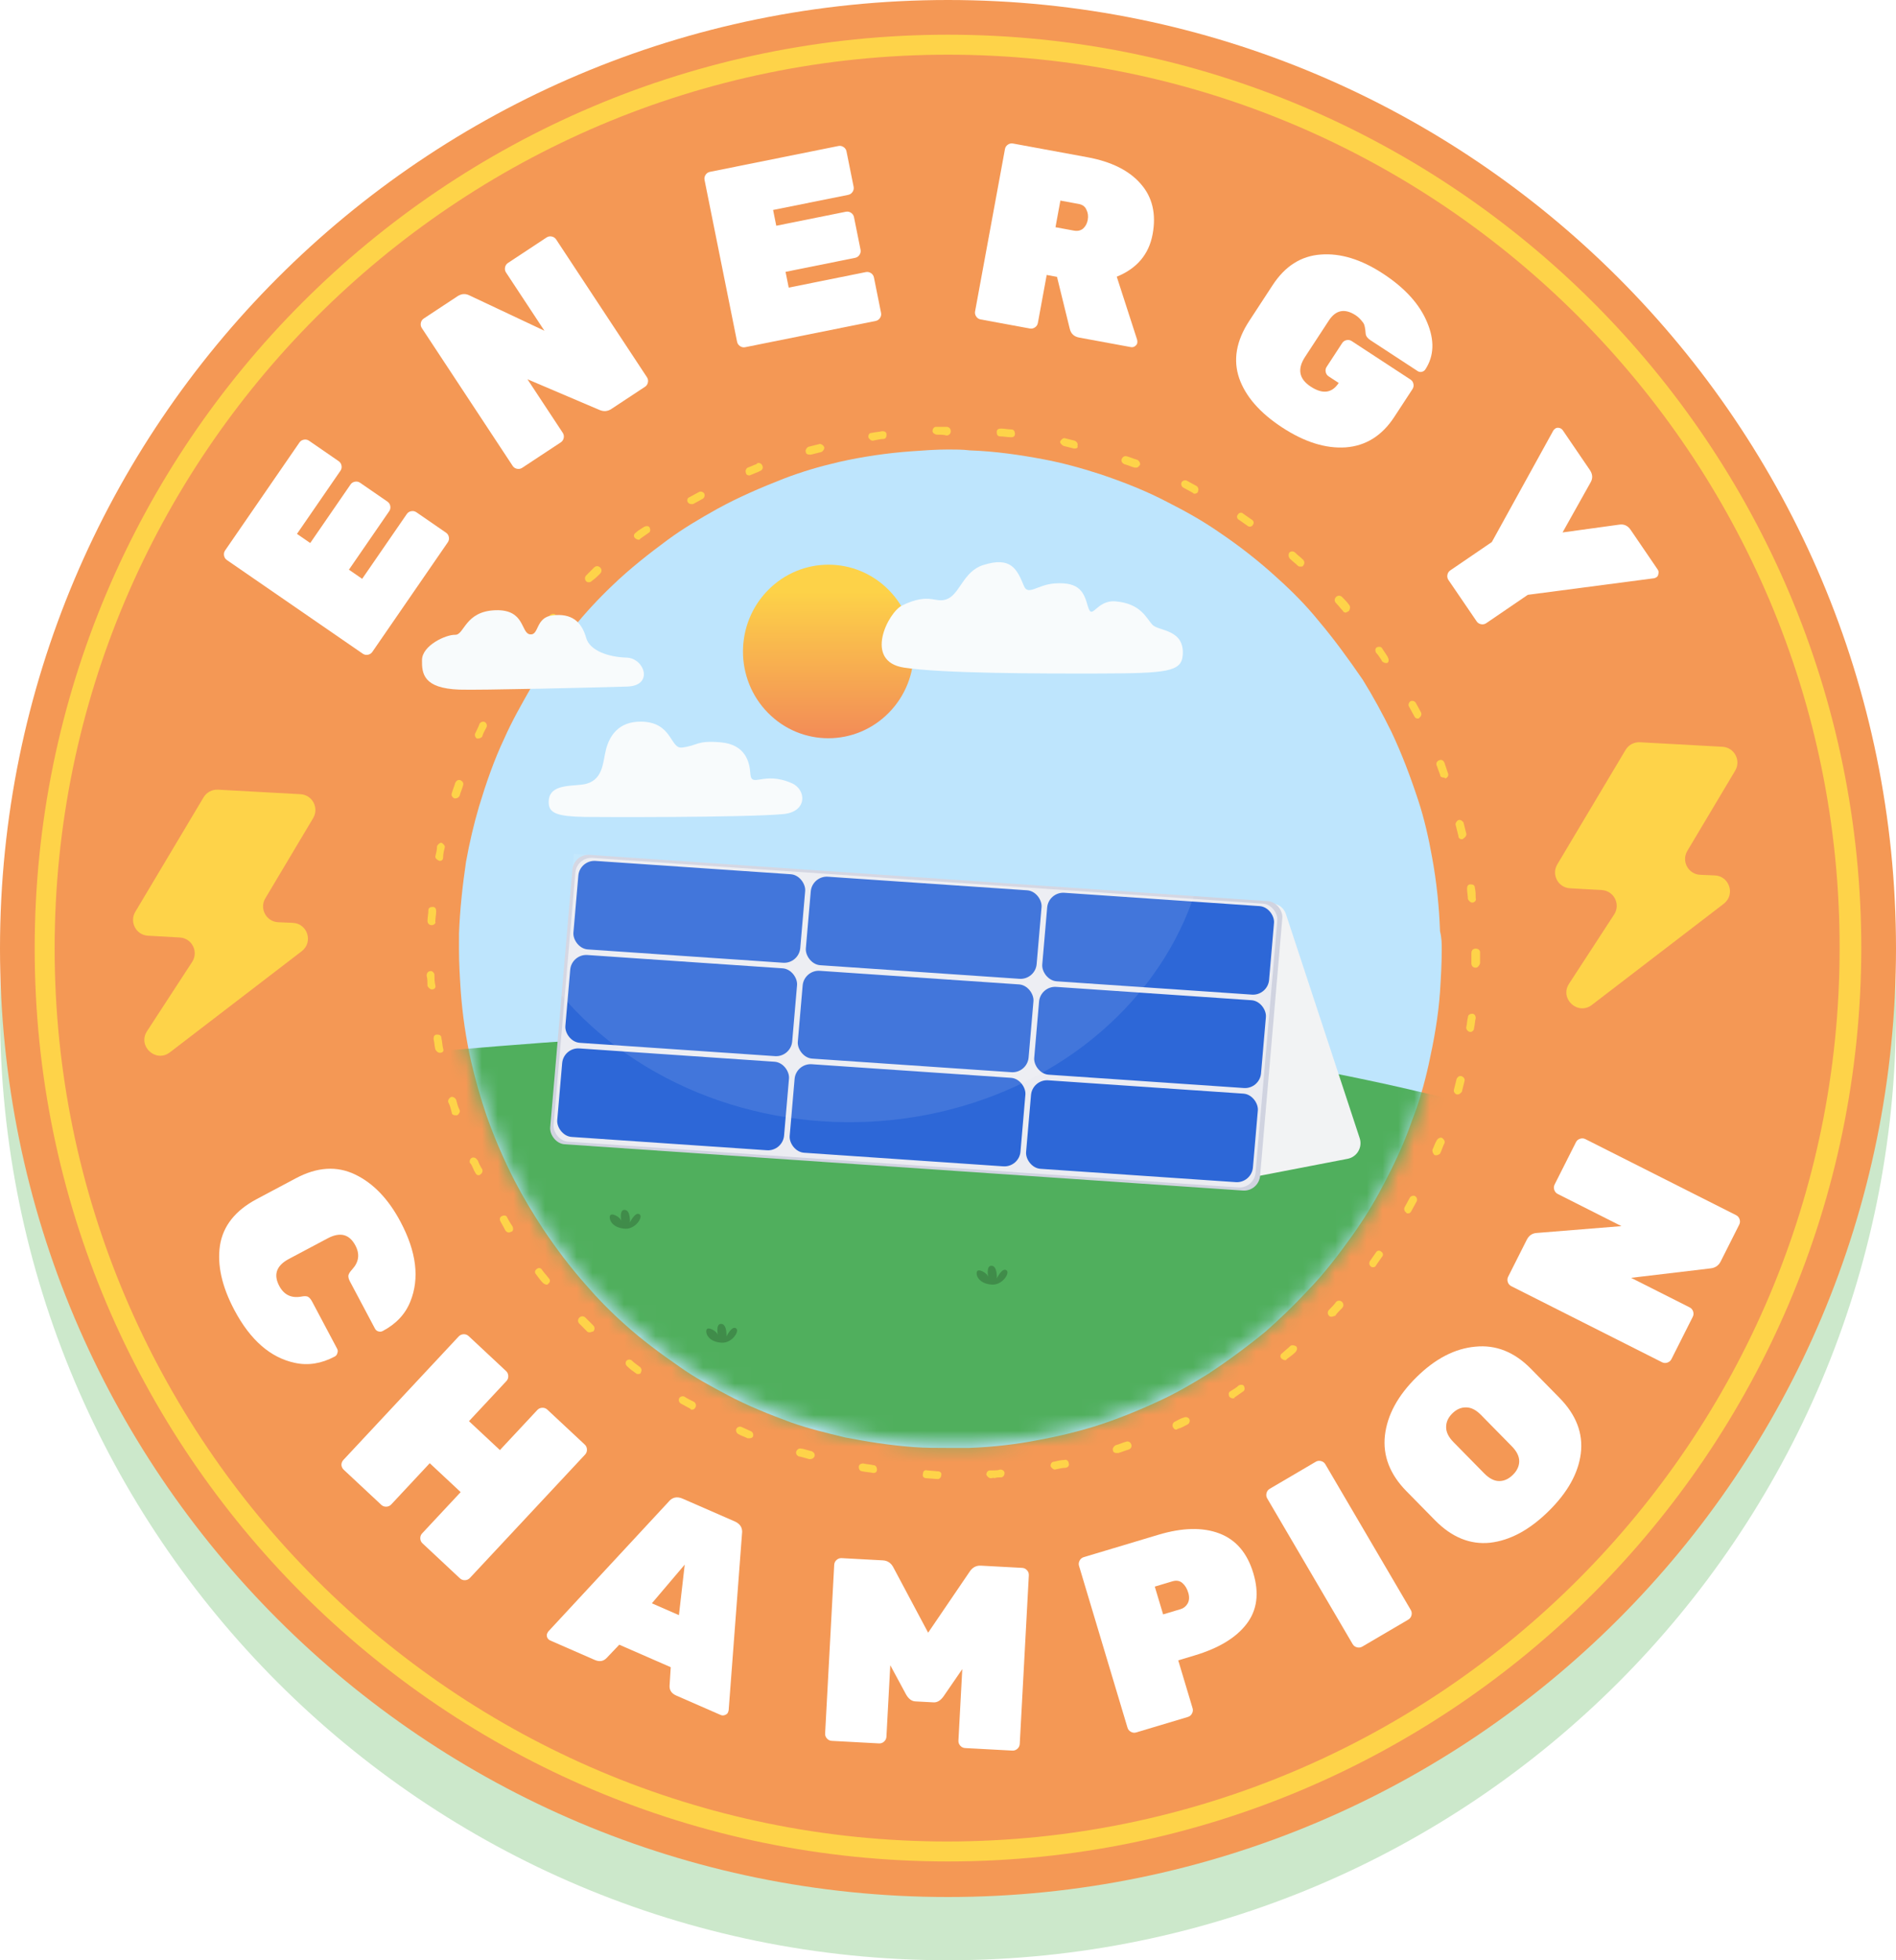<svg width="120" height="124" viewBox="0 0 120 124" fill="none" xmlns="http://www.w3.org/2000/svg">
    <g clip-path="url(#clip0_2267_85475)">
        <g filter="url(#filter0_d_2267_85475)">
            <path
                d="M60 120C93.137 120 120 93.137 120 60C120 26.863 93.137 0 60 0C26.863 0 0 26.863 0 60C0 93.137 26.863 120 60 120Z"
                fill="#CCE8CB" />
        </g>
        <path
            d="M60 120C93.137 120 120 93.137 120 60C120 26.863 93.137 0 60 0C26.863 0 0 26.863 0 60C0 93.137 26.863 120 60 120Z"
            fill="#F49855" />
        <path
            d="M59.999 117.75C28.106 117.75 2.195 91.839 2.195 60C2.195 28.106 28.106 2.196 59.999 2.196C91.838 2.196 117.804 28.106 117.804 60C117.749 91.839 91.838 117.75 59.999 117.75ZM59.999 3.459C28.819 3.459 3.458 28.82 3.458 60C3.458 91.18 28.819 116.487 59.945 116.487C91.125 116.487 116.431 91.126 116.431 60C116.486 28.82 91.125 3.459 59.999 3.459Z"
            fill="#FED349" />
        <path
            d="M93.459 39.306L91.674 36.689C91.608 36.591 91.585 36.482 91.608 36.362C91.631 36.242 91.691 36.149 91.789 36.082L94.42 34.288L98.313 27.232C98.337 27.189 98.38 27.147 98.442 27.105C98.504 27.062 98.58 27.049 98.67 27.066C98.775 27.086 98.855 27.136 98.909 27.216L100.621 29.727C100.803 29.994 100.82 30.257 100.67 30.515L98.896 33.681L102.491 33.186C102.786 33.141 103.025 33.252 103.207 33.519L104.919 36.03C104.974 36.11 104.988 36.198 104.962 36.294C104.951 36.393 104.915 36.463 104.853 36.506C104.79 36.548 104.735 36.573 104.687 36.579L96.696 37.627L94.065 39.421C93.968 39.487 93.859 39.51 93.739 39.487C93.619 39.464 93.526 39.404 93.459 39.306Z"
            fill="white" />
        <path
            d="M85.552 21.576L89.272 24.009C89.371 24.073 89.433 24.166 89.458 24.285C89.483 24.404 89.463 24.514 89.398 24.613L88.248 26.371C87.47 27.562 86.444 28.204 85.172 28.299C83.906 28.385 82.564 27.965 81.149 27.039C79.742 26.119 78.836 25.083 78.431 23.93C78.032 22.768 78.243 21.56 79.063 20.306L80.549 18.034C81.333 16.834 82.347 16.19 83.589 16.102C84.838 16.004 86.152 16.406 87.531 17.309C88.92 18.217 89.851 19.244 90.325 20.39C90.804 21.528 90.766 22.52 90.212 23.368C90.159 23.449 90.08 23.501 89.976 23.523C89.886 23.541 89.801 23.524 89.72 23.471L86.73 21.516C86.55 21.398 86.452 21.263 86.435 21.111C86.408 20.759 86.362 20.535 86.295 20.44C86.141 20.223 85.978 20.058 85.806 19.946C85.112 19.492 84.544 19.603 84.101 20.28L82.597 22.579C82.096 23.346 82.215 23.971 82.955 24.455C83.712 24.95 84.303 24.873 84.728 24.224L84.092 23.808C83.993 23.743 83.931 23.651 83.906 23.532C83.881 23.412 83.901 23.303 83.966 23.204L84.948 21.702C85.013 21.603 85.105 21.541 85.224 21.516C85.343 21.491 85.453 21.511 85.552 21.576Z"
            fill="white" />
        <path
            d="M71.969 21.487C71.989 21.557 71.992 21.628 71.978 21.703C71.965 21.777 71.914 21.844 71.826 21.905C71.751 21.956 71.665 21.974 71.57 21.956L68.311 21.356C67.983 21.296 67.781 21.111 67.707 20.801L66.899 17.513L66.247 17.393L65.688 20.43C65.667 20.546 65.606 20.639 65.505 20.708C65.405 20.777 65.296 20.801 65.18 20.78L62.064 20.206C61.948 20.185 61.855 20.124 61.786 20.023C61.717 19.923 61.693 19.814 61.714 19.698L63.605 9.429C63.626 9.313 63.687 9.22 63.787 9.151C63.888 9.081 63.996 9.058 64.113 9.079L68.818 9.945C70.344 10.226 71.473 10.79 72.204 11.637C72.938 12.473 73.187 13.532 72.951 14.815C72.716 16.086 71.96 16.983 70.681 17.503L71.969 21.487ZM67.113 12.688L66.803 14.373L67.963 14.587C68.197 14.63 68.39 14.589 68.545 14.464C68.701 14.328 68.801 14.144 68.844 13.911C68.887 13.678 68.86 13.465 68.764 13.272C68.681 13.07 68.517 12.947 68.274 12.902L67.113 12.688Z"
            fill="white" />
        <path
            d="M49.919 18.194L54.799 17.212C54.915 17.189 55.024 17.211 55.126 17.278C55.227 17.346 55.29 17.438 55.313 17.554L55.762 19.788C55.786 19.904 55.764 20.013 55.696 20.115C55.629 20.216 55.537 20.279 55.421 20.302L47.165 21.963C47.049 21.986 46.94 21.964 46.839 21.897C46.737 21.829 46.675 21.737 46.651 21.621L44.592 11.385C44.569 11.269 44.591 11.16 44.658 11.058C44.726 10.957 44.818 10.895 44.934 10.871L53.062 9.236C53.179 9.212 53.288 9.234 53.389 9.302C53.49 9.369 53.553 9.461 53.576 9.578L54.026 11.812C54.049 11.928 54.027 12.037 53.96 12.138C53.892 12.24 53.8 12.302 53.684 12.326L48.93 13.282L49.131 14.28L53.536 13.394C53.653 13.371 53.761 13.393 53.863 13.46C53.964 13.528 54.027 13.62 54.05 13.736L54.465 15.796C54.488 15.912 54.466 16.021 54.398 16.122C54.331 16.224 54.239 16.286 54.123 16.31L49.718 17.196L49.919 18.194Z"
            fill="white" />
        <path
            d="M32.151 16.633L34.593 15.022C34.692 14.957 34.801 14.937 34.921 14.961C35.04 14.986 35.133 15.047 35.198 15.146L40.946 23.863C41.012 23.962 41.032 24.071 41.007 24.19C40.983 24.31 40.921 24.402 40.822 24.467L38.69 25.873C38.456 26.027 38.204 26.046 37.932 25.928L33.383 23.991L35.617 27.378C35.682 27.477 35.702 27.586 35.678 27.705C35.653 27.825 35.592 27.917 35.493 27.982L33.05 29.593C32.951 29.658 32.842 29.678 32.723 29.654C32.603 29.63 32.511 29.568 32.446 29.469L26.697 20.752C26.632 20.654 26.612 20.544 26.636 20.425C26.661 20.305 26.722 20.213 26.821 20.148L28.953 18.742C29.205 18.576 29.458 18.558 29.711 18.687L34.456 20.921L32.027 17.238C31.962 17.139 31.941 17.029 31.966 16.91C31.99 16.791 32.052 16.698 32.151 16.633Z"
            fill="white" />
        <path
            d="M22.922 36.615L25.747 32.516C25.814 32.418 25.907 32.358 26.027 32.336C26.147 32.314 26.256 32.337 26.354 32.404L28.23 33.697C28.328 33.764 28.388 33.858 28.41 33.977C28.432 34.097 28.409 34.206 28.342 34.304L23.565 41.238C23.497 41.336 23.404 41.396 23.284 41.418C23.164 41.44 23.055 41.417 22.958 41.35L14.359 35.426C14.262 35.359 14.202 35.266 14.18 35.146C14.158 35.026 14.18 34.917 14.248 34.819L18.952 27.991C19.019 27.894 19.113 27.834 19.233 27.812C19.352 27.79 19.461 27.812 19.559 27.88L21.435 29.172C21.533 29.24 21.593 29.333 21.615 29.453C21.637 29.573 21.614 29.682 21.547 29.779L18.796 33.772L19.635 34.35L22.184 30.65C22.251 30.552 22.345 30.492 22.465 30.47C22.585 30.448 22.693 30.471 22.791 30.538L24.521 31.73C24.619 31.797 24.679 31.891 24.701 32.011C24.723 32.131 24.7 32.24 24.633 32.337L22.084 36.037L22.922 36.615Z"
            fill="white" />
        <path
            d="M91.25 60.083C91.25 60.976 91.195 61.87 91.139 62.763C91.028 64.327 90.752 65.835 90.421 67.343C90.146 68.572 89.815 69.744 89.374 70.862C88.878 72.314 88.217 73.71 87.501 75.05C86.95 76.112 86.289 77.173 85.573 78.179C84.692 79.408 83.755 80.636 82.709 81.698C81.883 82.592 81.002 83.43 80.121 84.212C78.964 85.162 77.753 86.056 76.487 86.894C75.496 87.509 74.449 88.124 73.348 88.627C72.027 89.242 70.651 89.801 69.219 90.248C68.118 90.584 66.962 90.864 65.751 91.087C64.32 91.367 62.834 91.535 61.347 91.592C60.907 91.592 60.467 91.592 60.026 91.593C59.256 91.593 58.54 91.593 57.825 91.538C56.338 91.427 54.907 91.204 53.476 90.925C52.321 90.647 51.165 90.368 50.064 89.978C48.688 89.476 47.312 88.918 46.047 88.248C45.001 87.691 43.955 87.132 43.02 86.463C41.809 85.626 40.599 84.733 39.553 83.784C38.673 83.003 37.848 82.165 37.077 81.272C36.087 80.156 35.207 78.983 34.382 77.755C33.722 76.75 33.117 75.746 32.567 74.685C31.907 73.401 31.302 72.005 30.807 70.609C30.422 69.492 30.093 68.32 29.818 67.147C29.488 65.695 29.269 64.188 29.159 62.68C29.105 61.843 29.05 60.949 29.05 60.056C29.05 59.721 29.051 59.385 29.051 59.05C29.107 57.543 29.272 56.035 29.493 54.527C29.714 53.298 29.99 52.125 30.32 51.008C30.761 49.556 31.258 48.104 31.919 46.708C32.414 45.591 33.02 44.529 33.626 43.468C34.453 42.183 35.334 40.898 36.27 39.725C37.041 38.776 37.867 37.882 38.748 37.044C39.85 35.982 41.061 35.032 42.273 34.138C43.264 33.412 44.31 32.797 45.411 32.182C46.732 31.456 48.164 30.841 49.595 30.282C50.751 29.835 51.907 29.499 53.118 29.219C54.605 28.884 56.146 28.659 57.687 28.547C58.458 28.491 59.229 28.435 59.999 28.434C60.44 28.434 60.935 28.434 61.375 28.489C62.972 28.545 64.513 28.767 65.999 29.046C67.21 29.269 68.421 29.603 69.631 29.994C71.117 30.495 72.548 31.053 73.924 31.779C75.025 32.336 76.125 32.95 77.171 33.676C78.492 34.569 79.702 35.517 80.858 36.578C81.793 37.415 82.673 38.308 83.443 39.257C84.434 40.429 85.369 41.713 86.249 42.997C86.909 44.058 87.514 45.175 88.064 46.291C88.724 47.687 89.274 49.139 89.768 50.646C90.153 51.819 90.428 53.047 90.647 54.276C90.922 55.783 91.087 57.347 91.141 58.91C91.251 59.357 91.251 59.692 91.25 60.083Z"
            fill="#BEE5FD" />
        <mask id="mask0_2267_85475" style="mask-type:alpha" maskUnits="userSpaceOnUse" x="28" y="28"
            width="64" height="64">
            <path
                d="M91.185 64.32C91.06 65.204 90.881 66.081 90.701 66.958C90.374 68.49 89.889 69.943 89.35 71.388C88.904 72.565 88.412 73.679 87.817 74.721C87.122 76.087 86.269 77.374 85.37 78.598C84.674 79.57 83.868 80.525 83.015 81.417C81.967 82.507 80.864 83.589 79.674 84.489C78.728 85.255 77.734 85.957 76.748 86.605C75.465 87.378 74.134 88.089 72.757 88.736C71.685 89.201 70.558 89.659 69.392 89.999C67.991 90.417 66.543 90.772 65.055 91.008C63.913 91.181 62.723 91.292 61.486 91.339C60.022 91.409 58.519 91.361 57.032 91.203C56.593 91.14 56.155 91.076 55.716 91.013C54.949 90.902 54.237 90.799 53.532 90.641C52.068 90.317 50.674 89.89 49.288 89.407C48.177 88.965 47.065 88.522 46.023 87.977C44.723 87.281 43.431 86.531 42.264 85.685C41.301 84.982 40.338 84.278 39.5 83.48C38.411 82.477 37.33 81.418 36.421 80.328C35.653 79.427 34.948 78.479 34.306 77.484C33.475 76.236 32.762 74.948 32.111 73.613C31.594 72.523 31.132 71.441 30.732 70.311C30.253 68.944 29.845 67.475 29.547 66.022C29.319 64.861 29.154 63.652 29.044 62.451C28.918 60.966 28.909 59.442 29.01 57.934C29.072 57.096 29.142 56.204 29.266 55.319C29.313 54.987 29.36 54.656 29.407 54.324C29.672 52.839 30.047 51.37 30.476 49.909C30.867 48.724 31.305 47.603 31.789 46.545C32.431 45.171 33.126 43.804 33.979 42.517C34.628 41.483 35.379 40.52 36.13 39.556C37.131 38.403 38.187 37.258 39.282 36.232C40.182 35.403 41.129 34.637 42.123 33.934C43.367 33.042 44.705 32.277 46.035 31.566C47.123 30.99 48.25 30.532 49.432 30.082C50.848 29.554 52.359 29.151 53.862 28.804C55.075 28.528 56.273 28.363 57.517 28.261C59.044 28.142 60.609 28.143 62.159 28.254C62.934 28.31 63.709 28.365 64.477 28.476C64.915 28.539 65.408 28.611 65.839 28.729C67.42 29.014 68.924 29.457 70.364 29.947C71.539 30.342 72.698 30.848 73.849 31.409C75.258 32.121 76.605 32.879 77.874 33.796C78.892 34.507 79.902 35.274 80.842 36.143C82.033 37.217 83.106 38.331 84.109 39.548C84.923 40.512 85.675 41.523 86.31 42.574C87.133 43.877 87.885 45.284 88.583 46.682C89.093 47.827 89.54 49.02 89.932 50.205C90.394 51.682 90.74 53.199 91.022 54.763C91.243 55.979 91.345 57.235 91.393 58.483C91.456 60.015 91.403 61.587 91.239 63.143C91.286 63.601 91.24 63.933 91.185 64.32Z"
                fill="white" />
        </mask>
        <g mask="url(#mask0_2267_85475)">
            <path fill-rule="evenodd" clip-rule="evenodd"
                d="M110.791 75.5C110.791 75.5 85.727 64.96 56.29 65.03C28.047 65.097 -8.251 70.838 -8.251 70.838L-8.261 93.587L110.783 93.532L110.791 75.5Z"
                fill="#50AF5D" />
            <path fill-rule="evenodd" clip-rule="evenodd"
                d="M46.665 72.321C45.889 72.282 45.623 71.792 45.692 71.518C45.758 71.254 46.366 71.587 46.417 71.843C46.417 71.843 46.257 71.103 46.633 71.129C47.008 71.155 46.958 71.926 46.958 71.926C46.958 71.926 47.31 71.192 47.584 71.424C47.793 71.601 47.307 72.353 46.665 72.321L46.665 72.321Z"
                fill="#408C4A" />
            <path fill-rule="evenodd" clip-rule="evenodd"
                d="M74.337 69.274C73.561 69.235 73.295 68.745 73.364 68.471C73.43 68.207 74.038 68.54 74.089 68.796C74.089 68.796 73.929 68.056 74.304 68.082C74.68 68.108 74.63 68.879 74.63 68.879C74.63 68.879 74.982 68.145 75.256 68.377C75.465 68.554 74.979 69.306 74.337 69.274L74.337 69.274Z"
                fill="#408C4A" />
            <path fill-rule="evenodd" clip-rule="evenodd"
                d="M62.796 81.261C62.02 81.223 61.754 80.733 61.823 80.458C61.889 80.194 62.497 80.527 62.548 80.784C62.548 80.784 62.388 80.044 62.763 80.07C63.139 80.095 63.089 80.866 63.089 80.866C63.089 80.866 63.441 80.133 63.715 80.365C63.924 80.541 63.438 81.293 62.796 81.261L62.796 81.261Z"
                fill="#408C4A" />
            <path fill-rule="evenodd" clip-rule="evenodd"
                d="M39.575 77.725C38.8 77.686 38.533 77.196 38.602 76.922C38.669 76.657 39.276 76.99 39.327 77.247C39.327 77.247 39.167 76.507 39.543 76.533C39.918 76.559 39.868 77.329 39.868 77.329C39.868 77.329 40.22 76.596 40.494 76.828C40.703 77.005 40.217 77.757 39.575 77.725L39.575 77.725Z"
                fill="#408C4A" />
            <path fill-rule="evenodd" clip-rule="evenodd"
                d="M45.684 84.936C44.909 84.898 44.642 84.408 44.711 84.133C44.778 83.869 45.385 84.202 45.436 84.459C45.436 84.459 45.277 83.719 45.652 83.745C46.027 83.77 45.978 84.541 45.978 84.541C45.978 84.541 46.33 83.808 46.603 84.04C46.812 84.216 46.327 84.968 45.684 84.936L45.684 84.936Z"
                fill="#408C4A" />
            <path fill-rule="evenodd" clip-rule="evenodd"
                d="M92.165 80.054C91.389 80.015 91.123 79.525 91.192 79.251C91.258 78.987 91.866 79.32 91.917 79.576C91.917 79.576 91.757 78.836 92.132 78.862C92.508 78.888 92.458 79.659 92.458 79.659C92.458 79.659 92.81 78.925 93.084 79.157C93.293 79.334 92.807 80.086 92.165 80.054Z"
                fill="#408C4A" />
            <path
                d="M56.251 45.09C58.363 42.945 58.365 39.47 56.254 37.327C54.144 35.184 50.721 35.186 48.609 37.331C46.497 39.475 46.496 42.951 48.606 45.093C50.716 47.236 54.139 47.234 56.251 45.09Z"
                fill="url(#paint0_linear_2267_85475)" />
        </g>
        <path
            d="M79.451 58.065C79.555 56.987 81.055 56.811 81.393 57.838L86.057 72.001C86.246 72.576 85.886 73.189 85.291 73.303L79.142 74.49C78.488 74.616 77.9 74.079 77.965 73.416L79.451 58.065Z"
            fill="#F2F3F4" />
        <g clip-path="url(#clip1_2267_85475)">
            <rect width="45.065" height="18.362" rx="1"
                transform="matrix(0.997 0.068 -0.086 0.997 36.316 54.008)"
                fill="#D0D3E0" />
            <rect width="44.56" height="18.006" rx="1"
                transform="matrix(0.997 0.068 -0.086 0.997 36.502 54.199)"
                fill="#EBECF2" />
            <rect width="14.399" height="5.571" rx="1"
                transform="matrix(0.997 0.068 -0.086 0.997 36.176 60.343)"
                fill="#2D67D7" />
            <rect width="14.399" height="5.616" rx="1"
                transform="matrix(0.997 0.068 -0.086 0.997 36.69 54.391)"
                fill="#2D67D7" />
            <rect width="14.399" height="5.616" rx="1"
                transform="matrix(0.997 0.068 -0.086 0.997 35.666 66.252)"
                fill="#2D67D7" />
            <rect width="14.651" height="5.571" rx="1"
                transform="matrix(0.997 0.068 -0.086 0.997 50.887 61.343)"
                fill="#2D67D7" />
            <rect width="14.651" height="5.616" rx="1"
                transform="matrix(0.997 0.068 -0.086 0.997 51.4 55.39)"
                fill="#2D67D7" />
            <rect width="14.651" height="5.616" rx="1"
                transform="matrix(0.997 0.068 -0.086 0.997 50.377 67.252)"
                fill="#2D67D7" />
            <rect width="14.399" height="5.571" rx="1"
                transform="matrix(0.997 0.068 -0.086 0.997 65.85 62.36)"
                fill="#2D67D7" />
            <rect width="14.399" height="5.616" rx="1"
                transform="matrix(0.997 0.068 -0.086 0.997 66.363 56.407)"
                fill="#2D67D7" />
            <rect width="14.399" height="5.616" rx="1"
                transform="matrix(0.997 0.068 -0.086 0.997 65.34 68.269)"
                fill="#2D67D7" />
            <ellipse cx="22.785" cy="20.101" rx="22.785" ry="20.101"
                transform="matrix(0.997 0.068 -0.086 0.997 32.752 29.297)"
                fill="white" fill-opacity="0.1" />
        </g>
        <path fill-rule="evenodd" clip-rule="evenodd"
            d="M74.856 41.455C74.771 42.489 73.849 42.593 69.668 42.603C65.613 42.613 59.628 42.601 57.212 42.231C54.635 41.835 56.209 38.73 57.101 38.298C58.896 37.43 59.204 38.228 59.983 37.877C60.762 37.526 60.989 36.139 62.224 35.745C63.986 35.183 64.368 35.998 64.801 37.057C65.071 37.715 65.643 36.982 66.766 36.905C68.365 36.795 68.611 37.507 68.851 38.348C69.129 39.321 69.361 37.934 70.61 38.041C72.237 38.182 72.558 39.133 72.948 39.531C73.338 39.93 74.992 39.795 74.856 41.455Z"
            fill="#F8FBFC" />
        <path fill-rule="evenodd" clip-rule="evenodd"
            d="M34.732 50.841C34.774 51.439 35.289 51.646 37.007 51.677C37.769 51.691 47.064 51.722 49.562 51.499C51.115 51.361 51.047 49.956 50.118 49.545C48.311 48.745 47.555 49.893 47.49 48.932C47.445 48.256 47.218 47.099 45.617 46.958C44.07 46.821 44.187 47.167 43.16 47.288C42.4 47.378 42.564 45.653 40.547 45.649C39.12 45.646 38.57 46.575 38.352 47.418C38.138 48.25 38.195 49.459 36.837 49.632C35.984 49.74 34.646 49.626 34.732 50.841L34.732 50.841Z"
            fill="#F8FBFC" />
        <path
            d="M59.35 93.563C59.295 93.563 59.295 93.563 59.35 93.563L58.636 93.508C58.471 93.508 58.361 93.398 58.416 93.233C58.416 93.069 58.526 92.959 58.691 93.014L59.35 93.069C59.514 93.069 59.624 93.178 59.569 93.343C59.569 93.453 59.46 93.563 59.35 93.563ZM62.7 93.508C62.59 93.508 62.48 93.398 62.425 93.288C62.425 93.124 62.535 93.014 62.645 93.014C62.7 93.014 62.81 93.014 62.865 93.014C63.029 93.014 63.139 93.014 63.304 92.959C63.469 92.959 63.579 93.069 63.579 93.178C63.579 93.343 63.469 93.453 63.359 93.453C63.194 93.453 63.084 93.453 62.92 93.508C62.92 93.453 62.81 93.508 62.7 93.508ZM55.286 93.178C55.011 93.124 54.791 93.124 54.572 93.069C54.407 93.069 54.352 92.904 54.352 92.794C54.352 92.629 54.517 92.574 54.627 92.574C54.846 92.629 55.066 92.629 55.286 92.684C55.45 92.684 55.505 92.849 55.505 92.959C55.505 93.124 55.395 93.178 55.286 93.178ZM66.764 92.959C66.654 92.959 66.544 92.849 66.489 92.739C66.489 92.629 66.544 92.465 66.709 92.465C66.929 92.41 67.148 92.355 67.368 92.355C67.478 92.3 67.643 92.41 67.643 92.574C67.698 92.684 67.588 92.849 67.423 92.849C67.258 92.849 67.039 92.904 66.764 92.959ZM51.277 92.3H51.222C51.002 92.245 50.837 92.19 50.617 92.135H50.563C50.453 92.08 50.343 91.97 50.398 91.805C50.453 91.696 50.563 91.586 50.727 91.641H50.782C51.002 91.696 51.167 91.751 51.386 91.805C51.496 91.86 51.606 91.97 51.551 92.135C51.496 92.245 51.386 92.3 51.277 92.3ZM70.663 91.915C70.553 91.915 70.444 91.86 70.444 91.751C70.389 91.641 70.499 91.476 70.608 91.421C70.828 91.366 71.048 91.256 71.267 91.201C71.377 91.147 71.542 91.201 71.597 91.366C71.652 91.476 71.597 91.641 71.432 91.696C71.213 91.751 70.993 91.86 70.773 91.915C70.718 91.915 70.718 91.915 70.663 91.915ZM47.432 90.982C47.377 90.982 47.377 90.982 47.322 90.982C47.103 90.872 46.883 90.817 46.718 90.707C46.608 90.652 46.553 90.487 46.608 90.378C46.663 90.268 46.828 90.213 46.938 90.268C47.158 90.378 47.322 90.433 47.542 90.542C47.652 90.597 47.707 90.762 47.652 90.872C47.652 90.927 47.542 90.982 47.432 90.982ZM74.453 90.433C74.343 90.433 74.288 90.378 74.233 90.268C74.178 90.158 74.233 89.993 74.343 89.938C74.563 89.828 74.727 89.719 74.947 89.664C75.057 89.609 75.222 89.664 75.277 89.773C75.332 89.883 75.277 90.048 75.167 90.103C74.947 90.213 74.782 90.323 74.563 90.378C74.508 90.378 74.508 90.433 74.453 90.433ZM43.807 89.169C43.752 89.169 43.698 89.169 43.698 89.114C43.478 89.005 43.313 88.895 43.093 88.785C42.984 88.73 42.929 88.565 42.984 88.455C43.039 88.346 43.203 88.291 43.313 88.346C43.478 88.455 43.698 88.565 43.917 88.675C44.027 88.73 44.082 88.895 44.027 89.005C43.972 89.114 43.917 89.169 43.807 89.169ZM78.023 88.455C77.913 88.455 77.858 88.4 77.803 88.346C77.748 88.236 77.748 88.071 77.858 88.016C78.022 87.906 78.242 87.796 78.407 87.632C78.517 87.577 78.682 87.577 78.737 87.686C78.791 87.796 78.791 87.961 78.682 88.016C78.517 88.126 78.297 88.291 78.132 88.4C78.132 88.455 78.078 88.455 78.023 88.455ZM40.402 86.918C40.347 86.918 40.293 86.918 40.238 86.863C40.073 86.753 39.853 86.588 39.688 86.423C39.579 86.314 39.579 86.204 39.633 86.094C39.743 85.984 39.853 85.984 39.963 86.039C40.128 86.204 40.293 86.314 40.512 86.478C40.622 86.588 40.622 86.698 40.567 86.808C40.567 86.863 40.512 86.918 40.402 86.918ZM81.318 86.039C81.263 86.039 81.153 85.984 81.098 85.929C80.988 85.819 81.043 85.654 81.153 85.6C81.318 85.435 81.483 85.325 81.647 85.16C81.757 85.05 81.922 85.105 82.032 85.16C82.141 85.27 82.087 85.435 81.977 85.545C81.812 85.709 81.647 85.819 81.428 85.984C81.428 86.039 81.373 86.039 81.318 86.039ZM37.327 84.281C37.272 84.281 37.217 84.281 37.162 84.227C36.997 84.062 36.833 83.897 36.668 83.732C36.558 83.622 36.558 83.458 36.668 83.348C36.778 83.238 36.943 83.238 37.052 83.348C37.217 83.513 37.382 83.677 37.547 83.842C37.656 83.952 37.656 84.117 37.547 84.227C37.492 84.227 37.382 84.281 37.327 84.281ZM84.283 83.293C84.228 83.293 84.174 83.293 84.119 83.238C84.009 83.128 84.009 82.963 84.119 82.853C84.283 82.689 84.448 82.524 84.558 82.359C84.668 82.249 84.833 82.249 84.942 82.359C85.052 82.469 85.052 82.634 84.942 82.744C84.778 82.909 84.613 83.073 84.503 83.238C84.448 83.238 84.338 83.293 84.283 83.293ZM34.581 81.261C34.526 81.261 34.416 81.206 34.361 81.151C34.197 80.986 34.087 80.822 33.922 80.602C33.812 80.492 33.867 80.327 33.977 80.272C34.087 80.162 34.251 80.217 34.306 80.327C34.416 80.492 34.581 80.657 34.746 80.876C34.855 80.986 34.801 81.151 34.691 81.206C34.691 81.261 34.636 81.261 34.581 81.261ZM86.92 80.162C86.865 80.162 86.81 80.162 86.755 80.108C86.645 79.998 86.645 79.888 86.7 79.778C86.81 79.613 86.975 79.394 87.084 79.229C87.139 79.119 87.304 79.064 87.414 79.174C87.524 79.229 87.579 79.394 87.469 79.503C87.359 79.668 87.194 79.888 87.084 80.053C87.084 80.108 86.975 80.162 86.92 80.162ZM32.219 77.966C32.109 77.966 32.055 77.911 32 77.856C31.89 77.636 31.78 77.471 31.67 77.252C31.615 77.142 31.615 76.977 31.78 76.922C31.89 76.867 32.055 76.867 32.109 77.032C32.219 77.252 32.329 77.416 32.439 77.581C32.494 77.691 32.494 77.856 32.384 77.911C32.329 77.911 32.274 77.966 32.219 77.966ZM89.116 76.757C89.061 76.757 89.007 76.757 89.007 76.703C88.897 76.648 88.842 76.483 88.897 76.373C89.007 76.153 89.116 75.989 89.226 75.769C89.281 75.659 89.446 75.604 89.556 75.659C89.666 75.714 89.721 75.879 89.666 75.989C89.556 76.208 89.446 76.373 89.336 76.593C89.281 76.703 89.226 76.757 89.116 76.757ZM30.297 74.341C30.187 74.341 30.132 74.286 30.078 74.176C29.968 74.011 29.913 73.792 29.803 73.627L29.748 73.572C29.693 73.462 29.748 73.297 29.858 73.243C29.968 73.188 30.132 73.243 30.187 73.352L30.242 73.407C30.297 73.572 30.407 73.792 30.517 73.957C30.572 74.066 30.517 74.231 30.407 74.286C30.352 74.341 30.352 74.341 30.297 74.341ZM90.929 73.078C90.874 73.078 90.874 73.078 90.819 73.078C90.709 73.023 90.654 72.858 90.654 72.748C90.764 72.529 90.819 72.309 90.929 72.144C90.984 72.034 91.148 71.924 91.258 71.979C91.368 72.034 91.478 72.199 91.423 72.309C91.313 72.529 91.258 72.748 91.148 72.968C91.094 73.023 90.984 73.078 90.929 73.078ZM28.814 70.552C28.704 70.552 28.595 70.497 28.595 70.387C28.54 70.167 28.485 69.947 28.375 69.728C28.32 69.618 28.43 69.453 28.54 69.398C28.65 69.343 28.814 69.453 28.869 69.563C28.924 69.783 28.979 70.002 29.089 70.222C29.144 70.332 29.034 70.497 28.924 70.552C28.869 70.552 28.869 70.552 28.814 70.552ZM92.247 69.233H92.192C92.082 69.178 91.972 69.069 92.027 68.904C92.082 68.684 92.137 68.465 92.192 68.245C92.247 68.135 92.357 68.025 92.521 68.08C92.631 68.135 92.741 68.245 92.686 68.41C92.631 68.629 92.576 68.849 92.521 69.069C92.412 69.178 92.357 69.233 92.247 69.233ZM27.826 66.597C27.716 66.597 27.606 66.487 27.551 66.378C27.496 66.158 27.496 65.938 27.441 65.719C27.441 65.554 27.496 65.444 27.661 65.444C27.826 65.444 27.936 65.499 27.936 65.664C27.991 65.883 27.991 66.103 28.045 66.323C28.1 66.487 28.045 66.597 27.826 66.597ZM93.071 65.279C93.016 65.279 93.016 65.279 93.071 65.279C92.906 65.279 92.796 65.114 92.796 65.005C92.851 64.785 92.851 64.565 92.906 64.346C92.906 64.181 93.071 64.126 93.18 64.126C93.345 64.126 93.4 64.291 93.4 64.4C93.345 64.62 93.345 64.84 93.29 65.059C93.29 65.169 93.18 65.279 93.071 65.279ZM27.331 62.588C27.222 62.588 27.112 62.478 27.057 62.368C27.057 62.149 27.057 61.929 27.002 61.709C27.002 61.545 27.112 61.435 27.222 61.435C27.331 61.38 27.496 61.545 27.496 61.654C27.496 61.874 27.496 62.094 27.551 62.313C27.606 62.478 27.496 62.588 27.331 62.588ZM93.4 61.215C93.345 61.215 93.345 61.215 93.4 61.215C93.235 61.215 93.126 61.105 93.126 60.941C93.126 60.721 93.126 60.501 93.126 60.282C93.126 60.117 93.235 60.007 93.4 60.007C93.565 60.007 93.675 60.117 93.675 60.227V60.282C93.675 60.501 93.675 60.721 93.675 60.941C93.62 61.105 93.51 61.215 93.4 61.215ZM27.331 58.524C27.167 58.524 27.057 58.414 27.057 58.249C27.057 58.03 27.112 57.81 27.112 57.59C27.112 57.426 27.222 57.371 27.386 57.371C27.551 57.371 27.606 57.481 27.606 57.645C27.606 57.865 27.551 58.085 27.551 58.304C27.606 58.414 27.441 58.524 27.331 58.524ZM93.18 57.096C93.071 57.096 92.961 56.986 92.906 56.876C92.906 56.657 92.851 56.437 92.851 56.217C92.851 56.053 92.906 55.943 93.071 55.943C93.235 55.943 93.345 55.998 93.345 56.163C93.4 56.382 93.4 56.602 93.4 56.822C93.455 56.931 93.345 57.096 93.18 57.096ZM27.826 54.46C27.661 54.405 27.551 54.295 27.551 54.185C27.606 53.966 27.661 53.746 27.661 53.526C27.716 53.416 27.826 53.307 27.936 53.307C28.045 53.362 28.155 53.471 28.155 53.581C28.1 53.801 28.045 54.021 28.045 54.24C28.045 54.405 27.936 54.46 27.826 54.46ZM92.521 53.087C92.412 53.087 92.302 53.032 92.302 52.867C92.247 52.648 92.192 52.428 92.137 52.208C92.082 52.098 92.192 51.934 92.302 51.879C92.412 51.824 92.576 51.934 92.631 52.044C92.686 52.263 92.741 52.483 92.796 52.703C92.851 52.812 92.741 52.977 92.631 53.032C92.576 53.087 92.576 53.087 92.521 53.087ZM28.814 50.506H28.759C28.649 50.451 28.54 50.341 28.595 50.176C28.649 49.956 28.759 49.737 28.814 49.517C28.869 49.407 28.979 49.297 29.144 49.352C29.254 49.407 29.363 49.517 29.309 49.682C29.254 49.902 29.144 50.121 29.089 50.341C29.034 50.451 28.924 50.506 28.814 50.506ZM91.368 49.188C91.258 49.188 91.148 49.133 91.148 49.023L90.929 48.419C90.874 48.309 90.929 48.144 91.094 48.089C91.203 48.034 91.368 48.089 91.423 48.254L91.643 48.913C91.698 49.023 91.643 49.188 91.478 49.243C91.423 49.188 91.423 49.188 91.368 49.188ZM30.297 46.716C30.242 46.716 30.242 46.716 30.187 46.716C30.078 46.661 30.023 46.497 30.078 46.387C30.187 46.167 30.297 45.947 30.352 45.783C30.407 45.673 30.572 45.618 30.682 45.673C30.791 45.728 30.846 45.892 30.791 46.002C30.682 46.222 30.572 46.387 30.517 46.606C30.462 46.661 30.352 46.716 30.297 46.716ZM89.721 45.453C89.611 45.453 89.556 45.398 89.501 45.288C89.391 45.069 89.281 44.904 89.171 44.684C89.116 44.574 89.171 44.41 89.281 44.355C89.391 44.3 89.556 44.355 89.611 44.465C89.721 44.684 89.83 44.849 89.94 45.069C89.995 45.178 89.94 45.343 89.83 45.398C89.83 45.453 89.775 45.453 89.721 45.453ZM32.219 43.147C32.164 43.147 32.109 43.147 32.109 43.092C32 43.037 31.945 42.872 32.055 42.762C32.164 42.542 32.274 42.378 32.439 42.158C32.494 42.048 32.659 41.993 32.769 42.103C32.878 42.158 32.933 42.323 32.824 42.432C32.714 42.597 32.604 42.817 32.439 42.982C32.384 43.092 32.274 43.147 32.219 43.147ZM87.688 41.938C87.633 41.938 87.524 41.883 87.469 41.828L87.414 41.718C87.304 41.554 87.194 41.389 87.084 41.279C87.029 41.169 87.029 41.005 87.139 40.95C87.249 40.895 87.414 40.895 87.469 41.005C87.579 41.169 87.689 41.334 87.798 41.499L87.853 41.609C87.908 41.718 87.908 41.883 87.798 41.938C87.743 41.938 87.688 41.938 87.688 41.938ZM34.581 39.851C34.526 39.851 34.471 39.851 34.416 39.796C34.306 39.687 34.306 39.522 34.361 39.467C34.526 39.302 34.636 39.137 34.801 38.918C34.91 38.808 35.075 38.808 35.13 38.863C35.24 38.972 35.24 39.137 35.185 39.247C35.02 39.412 34.91 39.577 34.746 39.741C34.691 39.796 34.636 39.851 34.581 39.851ZM85.162 38.753C85.107 38.753 84.997 38.698 84.997 38.643C84.833 38.478 84.723 38.313 84.558 38.149C84.448 38.039 84.448 37.874 84.558 37.764C84.668 37.654 84.833 37.654 84.942 37.764C85.107 37.929 85.272 38.094 85.382 38.259C85.492 38.368 85.437 38.533 85.382 38.643C85.272 38.698 85.217 38.753 85.162 38.753ZM37.272 36.831C37.217 36.831 37.162 36.831 37.107 36.776C36.997 36.666 36.997 36.501 37.107 36.391C37.272 36.227 37.437 36.062 37.602 35.897C37.711 35.787 37.876 35.787 37.986 35.897C38.096 36.007 38.096 36.172 37.986 36.282C37.821 36.446 37.656 36.611 37.492 36.721C37.437 36.776 37.382 36.831 37.272 36.831ZM82.306 35.842C82.251 35.842 82.197 35.842 82.141 35.787C81.977 35.622 81.812 35.513 81.647 35.348C81.537 35.238 81.537 35.073 81.592 34.963C81.702 34.853 81.867 34.853 81.977 34.963C82.141 35.128 82.306 35.238 82.471 35.403C82.581 35.513 82.581 35.677 82.471 35.787C82.471 35.842 82.361 35.842 82.306 35.842ZM40.402 34.14C40.347 34.14 40.238 34.085 40.183 34.03C40.073 33.92 40.128 33.755 40.238 33.7C40.402 33.535 40.622 33.426 40.787 33.316C40.897 33.261 41.061 33.261 41.116 33.371C41.171 33.48 41.171 33.645 41.061 33.7C40.897 33.81 40.677 33.975 40.512 34.085C40.512 34.14 40.457 34.14 40.402 34.14ZM79.121 33.316C79.066 33.316 79.011 33.316 78.956 33.261C78.791 33.151 78.572 32.986 78.407 32.876C78.297 32.822 78.242 32.657 78.352 32.547C78.407 32.437 78.572 32.382 78.682 32.492C78.846 32.602 79.066 32.767 79.231 32.876C79.341 32.931 79.396 33.096 79.286 33.206C79.286 33.261 79.176 33.316 79.121 33.316ZM43.752 31.888C43.643 31.888 43.588 31.833 43.533 31.778C43.478 31.668 43.478 31.503 43.643 31.448C43.862 31.339 44.027 31.229 44.247 31.119C44.357 31.064 44.521 31.119 44.576 31.229C44.631 31.339 44.576 31.503 44.467 31.558C44.247 31.668 44.082 31.778 43.862 31.888C43.862 31.888 43.807 31.888 43.752 31.888ZM75.606 31.229C75.551 31.229 75.551 31.229 75.496 31.174C75.277 31.064 75.112 30.954 74.892 30.844C74.782 30.79 74.727 30.625 74.782 30.515C74.837 30.405 75.002 30.35 75.112 30.405C75.332 30.515 75.496 30.625 75.716 30.735C75.826 30.79 75.881 30.954 75.826 31.064C75.826 31.174 75.716 31.229 75.606 31.229ZM47.432 30.076C47.322 30.076 47.212 30.021 47.212 29.911C47.158 29.801 47.212 29.636 47.322 29.581C47.487 29.526 47.707 29.416 47.871 29.362L47.926 29.307C48.036 29.252 48.201 29.307 48.256 29.471C48.311 29.581 48.256 29.746 48.091 29.801L47.981 29.856C47.817 29.911 47.597 30.021 47.432 30.076ZM71.926 29.581C71.871 29.581 71.871 29.581 71.817 29.581C71.597 29.526 71.377 29.416 71.158 29.362C71.048 29.307 70.938 29.197 70.993 29.032C71.048 28.922 71.158 28.812 71.322 28.867C71.542 28.922 71.762 29.032 71.981 29.087C72.091 29.142 72.201 29.307 72.146 29.416C72.091 29.471 72.036 29.581 71.926 29.581ZM51.222 28.757C51.112 28.757 51.002 28.703 51.002 28.593C50.947 28.483 51.057 28.318 51.167 28.263C51.386 28.208 51.606 28.153 51.826 28.098C51.936 28.044 52.1 28.153 52.155 28.263C52.21 28.373 52.1 28.538 51.99 28.593C51.771 28.648 51.551 28.703 51.331 28.757C51.277 28.757 51.277 28.757 51.222 28.757ZM68.027 28.373H67.972C67.752 28.318 67.533 28.263 67.313 28.208C67.203 28.153 67.094 28.044 67.094 27.934C67.148 27.824 67.258 27.714 67.368 27.714C67.588 27.769 67.807 27.824 68.027 27.879C68.137 27.934 68.247 28.044 68.192 28.208C68.247 28.318 68.137 28.373 68.027 28.373ZM55.231 27.879C55.121 27.879 55.011 27.769 54.956 27.659C54.956 27.494 55.011 27.384 55.176 27.384C55.395 27.329 55.615 27.329 55.835 27.275C56 27.275 56.109 27.329 56.109 27.494C56.109 27.659 56.055 27.769 55.89 27.769C55.725 27.769 55.505 27.824 55.231 27.879ZM64.018 27.659C63.743 27.659 63.524 27.604 63.304 27.604C63.139 27.604 63.084 27.494 63.084 27.329C63.084 27.165 63.194 27.11 63.359 27.11C63.579 27.11 63.798 27.165 64.018 27.165C64.183 27.165 64.238 27.329 64.238 27.439C64.238 27.604 64.128 27.659 64.018 27.659ZM59.295 27.494C59.185 27.494 59.02 27.384 59.02 27.275C59.02 27.11 59.13 27 59.24 27C59.46 27 59.679 27 59.899 27C60.064 27 60.174 27.11 60.174 27.275C60.174 27.439 60.064 27.549 59.899 27.549C59.734 27.494 59.514 27.494 59.295 27.494Z"
            fill="#FED349" />
        <path fill-rule="evenodd" clip-rule="evenodd"
            d="M39.697 43.43C37.692 43.492 30.282 43.668 29.065 43.623C26.8 43.54 26.693 42.615 26.709 41.744C26.726 40.825 28.225 40.138 28.81 40.155C29.395 40.172 29.415 38.664 31.362 38.601C33.241 38.541 32.952 40.042 33.542 40.127C34.132 40.212 33.874 39.053 34.976 38.925C36.166 38.786 36.805 39.305 37.099 40.35C37.33 41.174 38.541 41.568 39.655 41.598C40.791 41.629 41.395 43.377 39.697 43.43Z"
            fill="#F8FBFC" />
        <path
            d="M98.394 74.928L99.742 72.256C99.796 72.147 99.883 72.074 100.002 72.035C100.12 71.996 100.233 72.004 100.342 72.058L109.88 76.868C109.988 76.923 110.062 77.01 110.101 77.128C110.14 77.246 110.132 77.36 110.077 77.468L108.901 79.801C108.772 80.057 108.557 80.202 108.256 80.235L103.233 80.832L106.939 82.701C107.047 82.755 107.12 82.842 107.16 82.96C107.199 83.079 107.191 83.192 107.136 83.3L105.788 85.973C105.734 86.081 105.647 86.155 105.529 86.194C105.41 86.233 105.297 86.225 105.189 86.17L95.651 81.36C95.542 81.305 95.469 81.219 95.43 81.1C95.391 80.982 95.398 80.869 95.453 80.76L96.629 78.428C96.769 78.152 96.983 78.007 97.274 77.993L102.623 77.561L98.592 75.528C98.484 75.473 98.41 75.387 98.371 75.268C98.332 75.15 98.34 75.037 98.394 74.928Z"
            fill="white" />
        <path
            d="M87.654 90.797C87.805 89.505 88.474 88.275 89.661 87.108C90.848 85.94 92.089 85.3 93.384 85.186C94.679 85.057 95.848 85.523 96.892 86.584L98.7 88.423C99.759 89.5 100.209 90.673 100.051 91.943C99.892 93.196 99.211 94.415 98.008 95.597C96.806 96.78 95.572 97.444 94.308 97.589C93.044 97.719 91.883 97.245 90.824 96.168L89.015 94.329C87.964 93.26 87.51 92.082 87.654 90.797ZM94.879 93.688C95.191 93.691 95.48 93.561 95.748 93.298C96.015 93.035 96.15 92.748 96.153 92.436C96.155 92.124 95.998 91.807 95.681 91.485L93.733 89.504C93.424 89.189 93.114 89.031 92.802 89.028C92.482 89.018 92.189 89.144 91.922 89.407C91.654 89.67 91.523 89.961 91.528 90.281C91.526 90.592 91.679 90.905 91.988 91.22L93.936 93.201C94.253 93.523 94.567 93.685 94.879 93.688Z"
            fill="white" />
        <path
            d="M89.131 102.453L86.221 104.16C86.117 104.221 86.004 104.236 85.883 104.205C85.763 104.173 85.671 104.105 85.61 104.001L80.204 94.787C80.143 94.682 80.128 94.57 80.16 94.449C80.191 94.328 80.259 94.237 80.364 94.176L83.273 92.469C83.378 92.407 83.49 92.392 83.611 92.424C83.732 92.455 83.823 92.523 83.884 92.628L89.29 101.842C89.351 101.946 89.366 102.059 89.335 102.18C89.303 102.3 89.235 102.391 89.131 102.453Z"
            fill="white" />
        <path
            d="M68.594 98.5L73.314 97.085C74.835 96.63 76.121 96.601 77.172 97C78.224 97.398 78.941 98.236 79.324 99.514C79.707 100.792 79.563 101.865 78.891 102.734C78.23 103.599 77.133 104.262 75.602 104.72L74.572 105.029L75.479 108.055C75.514 108.171 75.502 108.284 75.442 108.393C75.383 108.503 75.296 108.576 75.179 108.61L71.916 109.588C71.8 109.623 71.687 109.611 71.577 109.552C71.468 109.492 71.395 109.405 71.361 109.289L68.294 99.056C68.259 98.94 68.272 98.827 68.331 98.717C68.39 98.607 68.478 98.535 68.594 98.5ZM73.088 100.364L73.615 102.122L74.724 101.79C74.914 101.733 75.062 101.614 75.169 101.432C75.273 101.24 75.285 101.012 75.206 100.748C75.127 100.484 75.002 100.28 74.832 100.135C74.662 99.99 74.45 99.956 74.197 100.032L73.088 100.364Z"
            fill="white" />
        <path
            d="M62.086 99.039L64.695 99.18C64.816 99.186 64.918 99.236 65.001 99.329C65.085 99.421 65.123 99.528 65.116 99.65L64.541 110.316C64.534 110.437 64.485 110.54 64.392 110.623C64.299 110.706 64.192 110.745 64.071 110.738L61.082 110.577C60.961 110.57 60.859 110.521 60.776 110.428C60.692 110.335 60.654 110.228 60.66 110.107L60.904 105.583L59.718 107.307C59.528 107.573 59.316 107.699 59.085 107.687L57.929 107.625C57.698 107.612 57.502 107.464 57.341 107.179L56.347 105.337L56.103 109.861C56.096 109.982 56.047 110.084 55.954 110.168C55.861 110.251 55.754 110.289 55.633 110.283L52.645 110.122C52.523 110.115 52.421 110.065 52.338 109.973C52.255 109.88 52.216 109.773 52.223 109.652L52.798 98.985C52.805 98.864 52.854 98.762 52.947 98.678C53.04 98.595 53.147 98.557 53.268 98.563L55.877 98.704C56.185 98.721 56.414 98.882 56.563 99.188L58.743 103.28L61.352 99.446C61.533 99.158 61.777 99.022 62.086 99.039Z"
            fill="white" />
        <path
            d="M43.209 94.803L46.498 96.239C46.861 96.398 47.016 96.664 46.961 97.037L46.118 108.181C46.115 108.216 46.098 108.269 46.067 108.34C46.041 108.4 45.977 108.45 45.875 108.49C45.788 108.524 45.699 108.522 45.608 108.482L42.805 107.258C42.502 107.125 42.36 106.913 42.379 106.621L42.452 105.462L39.194 104.039L38.394 104.88C38.192 105.093 37.94 105.133 37.637 105.001L34.834 103.776C34.743 103.737 34.675 103.671 34.631 103.58C34.601 103.482 34.599 103.403 34.626 103.343C34.657 103.272 34.684 103.224 34.707 103.198L42.309 95.005C42.545 94.712 42.846 94.644 43.209 94.803ZM41.257 101.421L42.97 102.169L43.337 98.973L41.257 101.421Z"
            fill="white" />
        <path
            d="M34.641 89.169L37.01 91.381C37.098 91.464 37.145 91.568 37.149 91.692C37.153 91.817 37.114 91.924 37.031 92.012L29.739 99.819C29.657 99.907 29.553 99.954 29.428 99.958C29.304 99.962 29.197 99.923 29.108 99.84L26.74 97.628C26.651 97.545 26.605 97.442 26.6 97.317C26.596 97.192 26.636 97.085 26.718 96.997L29.156 94.387L27.199 92.558L24.761 95.168C24.678 95.257 24.574 95.303 24.449 95.308C24.325 95.312 24.218 95.273 24.13 95.19L21.761 92.978C21.672 92.895 21.622 92.795 21.61 92.678C21.606 92.554 21.649 92.443 21.739 92.346L29.031 84.54C29.114 84.451 29.218 84.405 29.342 84.4C29.467 84.396 29.574 84.436 29.662 84.518L32.031 86.731C32.119 86.813 32.166 86.917 32.17 87.042C32.174 87.166 32.135 87.273 32.052 87.362L29.682 89.899L31.64 91.728L34.01 89.19C34.093 89.102 34.197 89.055 34.321 89.051C34.446 89.047 34.552 89.086 34.641 89.169Z"
            fill="white" />
        <path
            d="M20.738 78.334L18.284 79.637C17.495 80.056 17.292 80.626 17.675 81.346C17.97 81.901 18.427 82.127 19.045 82.023C19.237 81.984 19.38 81.983 19.474 82.02C19.574 82.067 19.668 82.173 19.756 82.338L21.338 85.318C21.385 85.405 21.389 85.496 21.352 85.591C21.33 85.69 21.275 85.763 21.187 85.81C20.34 86.26 19.5 86.394 18.667 86.212C17.121 85.885 15.843 84.772 14.835 82.873C14.044 81.384 13.739 80.023 13.921 78.79C14.113 77.553 14.89 76.572 16.253 75.848L18.736 74.529C20.07 73.821 21.313 73.741 22.465 74.29C23.618 74.839 24.58 75.838 25.35 77.289C26.358 79.188 26.565 80.869 25.97 82.334C25.654 83.126 25.072 83.747 24.225 84.196C24.137 84.243 24.041 84.25 23.937 84.218C23.848 84.191 23.78 84.133 23.733 84.046L22.151 81.066C22.068 80.911 22.035 80.778 22.052 80.669C22.075 80.57 22.153 80.447 22.288 80.301C22.715 79.837 22.784 79.332 22.494 78.787C22.112 78.067 21.526 77.916 20.738 78.334Z"
            fill="white" />
        <path
            d="M12.883 50.439C13.074 50.119 13.426 49.932 13.797 49.953L19.017 50.239C19.768 50.281 20.206 51.104 19.821 51.75L16.793 56.825C16.405 57.475 16.851 58.303 17.607 58.337L18.534 58.377C19.466 58.419 19.839 59.602 19.098 60.17L10.752 66.569C9.859 67.253 8.692 66.171 9.306 65.229L12.161 60.848C12.581 60.204 12.147 59.347 11.38 59.303L9.366 59.19C8.615 59.148 8.178 58.324 8.563 57.679L12.883 50.439Z"
            fill="#FED349" />
        <path
            d="M102.883 47.439C103.074 47.119 103.426 46.932 103.797 46.953L109.017 47.239C109.768 47.281 110.206 48.104 109.821 48.75L106.793 53.825C106.405 54.475 106.851 55.303 107.607 55.337L108.534 55.377C109.466 55.419 109.839 56.602 109.098 57.17L100.752 63.569C99.859 64.253 98.692 63.171 99.306 62.229L102.161 57.848C102.581 57.204 102.147 56.347 101.38 56.303L99.365 56.19C98.615 56.148 98.178 55.324 98.563 54.679L102.883 47.439Z"
            fill="#FED349" />
    </g>
    <defs>
        <filter id="filter0_d_2267_85475" x="-3" y="0" width="126" height="127"
            color-interpolation-filters="sRGB">
            <feFlood flood-opacity="0" result="BackgroundImageFix" />
            <feColorMatrix in="SourceAlpha" values="0 0 0 0 0 0 0 0 0 0 0 0 0 0 0 0 0 0 127 0"
                result="hardAlpha" />
            <feMorphology radius="3" operator="dilate" in="SourceAlpha"
                result="effect1_dropShadow_2267_85475" />
            <feOffset dy="4" />
            <feColorMatrix
                values="0 0 0 0 0.129 0 0 0 0 0.129 0 0 0 0 0.129 0 0 0 0.2 0" />
            <feBlend in2="BackgroundImageFix" result="effect1_dropShadow_2267_85475" />
            <feBlend in="SourceGraphic" in2="effect1_dropShadow_2267_85475" result="shape" />
        </filter>
        <linearGradient id="paint0_linear_2267_85475" x1="52.424" y1="37.402" x2="52.431"
            y2="52.529" gradientUnits="userSpaceOnUse">
            <stop stop-color="#FDD248" />
            <stop offset="1" stop-color="#EB5F61" />
        </linearGradient>
        <clipPath id="clip0_2267_85475">
            <rect width="120" height="124" fill="white" />
        </clipPath>
        <clipPath id="clip1_2267_85475">
            <rect width="45.065" height="18.362" fill="white"
                transform="matrix(0.997 0.068 -0.086 0.997 36.316 54.008)" />
        </clipPath>
    </defs>
</svg>
